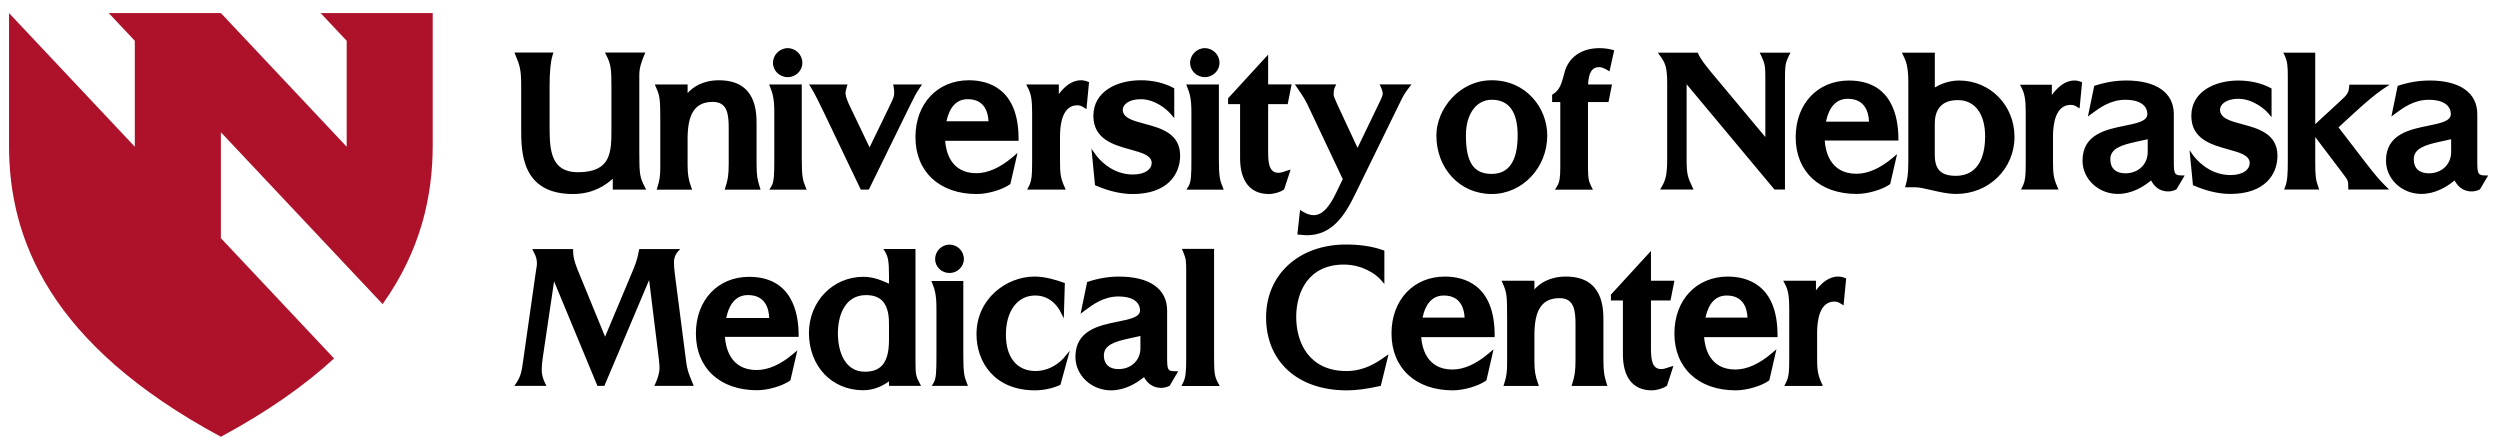 <?xml version="1.0" ?>
<svg xmlns="http://www.w3.org/2000/svg" viewBox="0 0 247 43.873">
	<g transform="matrix(1.333 0 0 -1.333 -819.02 803.69)">
		<g>
			<path d="m638.18 601.95 1.934-2.055v-7.851l-9.324 9.906h-8.314l1.934-2.055v-7.851l-9.324 9.906v-9.814c0-6.869 2.944-14.72 15.703-21.59 3.482 1.875 6.232 3.823 8.391 5.804l-8.391 8.917v7.85l11.988-12.738c2.843 3.999 3.713 8.022 3.713 11.756v9.814z" fill="#ad122a"/>
			<path d="m672.8 599.35c-0.59 0-1.09-0.499-1.09-1.088 0-0.585 0.489-1.062 1.09-1.062s1.088 0.477 1.088 1.062c0 0.601-0.488 1.088-1.088 1.088zm30.916 0c-0.59 0-1.088-0.499-1.088-1.088 0-0.585 0.488-1.062 1.088-1.062s1.09 0.477 1.09 1.062c0 0.601-0.489 1.088-1.09 1.088zm29.254 0c-1.35 0-2.324-0.693-2.604-1.852-0.218-0.851-0.362-1.256-0.833-1.553l-0.073-0.047v-0.545h0.605v-4.811c0-0.803-0.057-1.139-0.243-1.437l-0.154-0.245h2.815l-0.116 0.231c-0.183 0.364-0.25 0.584-0.25 1.45v4.811h1.52l0.261 1.307h-1.775c0.045 0.887 0.302 1.286 0.82 1.286 0.157 0 0.363-0.073 0.58-0.204l0.189-0.114 0.349 1.562-0.145 0.041c-0.361 0.102-0.747 0.119-0.945 0.119zm-80.424-0.324 0.092-0.223c0.311-0.741 0.41-1.077 0.41-2.232v-3.183c0-1.695-1.5e-4 -4.85 3.835-4.85 1.518 0 2.435 0.671 2.953 1.132v-0.807h2.477l-0.119 0.231c-0.351 0.688-0.391 0.941-0.391 2.449v5.83c0 0.528 0.167 0.978 0.354 1.431l0.091 0.221h-2.991l0.117-0.233c0.308-0.618 0.363-0.948 0.363-2.222v-3.183c0-1.722-4.1e-4 -3.208-2.435-3.234h-0.048c-1.938 0-2.099 1.529-2.099 3.234v3.183c0 1.028 0.073 1.784 0.218 2.247l0.066 0.208h-2.894zm84.75-0.012 0.151-0.212c0.383-0.535 0.541-0.804 0.541-2.07v-5.566c0-1.183-0.108-1.577-0.407-2.095l-0.116-0.201h2.477l-0.089 0.189c-0.344 0.73-0.425 0.945-0.425 2.062v5.553l6.514-7.805h0.776v8.159c0 0.989 0.024 1.232 0.309 1.79l0.1 0.195h-2.281l0.092-0.192c0.317-0.662 0.325-0.836 0.325-1.778v-4.283l-4.002 4.79-0.088 0.108c-0.331 0.41-0.708 0.876-0.882 1.274l-0.037 0.081h-2.959zm18.091 0 0.092-0.192c0.205-0.423 0.382-0.789 0.382-2.019v-5.878c0-1.041-0.094-1.368-0.193-1.715l-0.048-0.171h0.728c0.316 0 0.749-0.099 1.207-0.207 0.579-0.135 1.233-0.289 1.846-0.289 2.428 0 4.329 1.86 4.329 4.232 0 2.341-1.802 4.175-4.103 4.175-0.845 0-1.487-0.329-1.802-0.517v2.581h-2.438zm28.267 0 0.092-0.192c0.219-0.451 0.242-0.833 0.242-1.595v-6.133c0-1.134-0.029-1.589-0.204-2.043l-0.069-0.18h2.6l-0.063 0.177c-0.188 0.54-0.231 0.774-0.231 1.835v1.878l2.092-2.764c0.355-0.474 0.354-0.473 0.354-0.993v-0.133h3.035l-0.239 0.229c-0.434 0.42-0.775 0.83-1.331 1.535l-2.186 2.845c1.199 1.08 2.409 2.311 3.788 3.161h-2.987l-0.01-0.122c-0.039-0.461-0.096-0.589-0.749-1.172l-1.768-1.63v5.298h-2.367zm-75.243-0.145-2.925-3.19-0.042-0.045v-0.434h0.888v-3.995c0-1.72 0.756-2.667 2.131-2.667 0.365 0 0.834 0.133 1.091 0.311l0.044 0.031 0.479 1.471-0.294-0.091c-0.04-0.012-0.08-0.027-0.123-0.041-0.149-0.051-0.317-0.107-0.492-0.107-0.698 0-0.756 0.77-0.756 1.559v3.53h1.45l0.289 1.46h-1.739v2.209zm-40.695-1.9c-1.238 0-1.958-0.528-2.333-0.948v0.637h-2.433l0.098-0.223c0.285-0.65 0.311-0.861 0.311-2.512v-3.368c0-0.651-0.05-1.011-0.204-1.484l-0.067-0.211h2.632l-0.079 0.215c-0.188 0.51-0.258 0.941-0.258 1.592v1.973c0 1.887 0.577 2.726 1.868 2.726 1.089 0 1.179-0.93 1.179-1.967v-2.619c0-0.879-0.075-1.21-0.233-1.711l-0.066-0.209h2.66l-0.063 0.208c-0.162 0.523-0.233 0.794-0.233 1.727v2.902c0 0.895-2.4e-4 3.271-2.779 3.271zm18.517 0c-2.333 0-3.962-1.734-3.962-4.216 0-2.561 1.782-4.216 4.54-4.216 0.808 0 1.881 0.31 2.443 0.706l0.05 0.035 0.532 2.303-0.368-0.311c-0.931-0.789-1.836-1.188-2.687-1.188-1.928 0-2.257 1.666-2.309 2.398h5.442v0.16c0 3.767-2.306 4.329-3.681 4.329zm8.31 0c-0.703 0-1.236-0.485-1.644-1.02v0.71h-2.424l0.125-0.234c0.245-0.462 0.319-0.902 0.319-1.882v-3.549c0-1.112-0.033-1.475-0.25-1.9l-0.12-0.231h2.861l-0.1 0.224c-0.285 0.636-0.325 0.978-0.325 1.907v1.816c0 0.861 0.165 2.304 1.276 2.304 0.175 0 0.3-0.039 0.463-0.144l0.221-0.142 0.192 2.001-0.111 0.044c-0.159 0.063-0.321 0.095-0.482 0.095zm4.427 0c-1.748 0-3.511-0.815-3.511-2.638 0-1.739 1.518-2.158 2.739-2.495 0.849-0.234 1.583-0.438 1.583-0.998 0-0.426-0.434-0.854-1.403-0.854-1.638 0-2.61 1.28-2.716 1.427l-0.346 0.48 0.264-2.698 0.085-0.037c0.912-0.399 1.868-0.62 2.698-0.62 2.6 0 3.526 1.473 3.526 2.851 0 1.652-1.456 2.041-2.625 2.353-0.874 0.233-1.629 0.434-1.629 1.055 0 0.298 0.363 0.771 1.335 0.771 1.068 0 1.949-0.773 2.199-1.071l0.284-0.335v2.212l-0.085 0.044c-0.684 0.363-1.514 0.554-2.398 0.554zm26.014 0c-2.419 0-4.103-2.154-4.103-4.088 0-2.476 1.763-4.343 4.103-4.343 2.27 0 4.116 1.949 4.116 4.343 0 2.011-1.54 4.088-4.116 4.088zm26.476-0.019c-2.325 0-3.948-1.728-3.948-4.203 0-2.553 1.776-4.203 4.528-4.203 0.804 0 1.875 0.31 2.436 0.703l0.041 0.028 0.511 2.222-0.305-0.259c-0.94-0.795-1.852-1.198-2.711-1.198-1.984 0-2.301 1.736-2.347 2.461h5.461v0.133c0 1.612-0.477 4.315-3.667 4.315zm16.714 0c-0.721 0-1.264-0.52-1.676-1.075v0.765h-2.361l0.103-0.196c0.249-0.469 0.324-0.912 0.324-1.901v-3.561c0-1.121-0.031-1.486-0.252-1.917l-0.1-0.193h2.782l-0.082 0.188c-0.287 0.642-0.328 0.986-0.328 1.923v1.824c0 0.873 0.17 2.338 1.308 2.338 0.18 0 0.311-0.04 0.479-0.148l0.183-0.117 0.186 1.942-0.092 0.035c-0.157 0.063-0.315 0.095-0.473 0.095zm3.829 0c-0.76 0-1.529-0.125-2.288-0.374l-0.075-0.023-0.469-2.271 0.281 0.209c0.587 0.436 1.389 1.033 2.506 1.033 1.014 0 1.619-0.398 1.619-1.066 0-0.518-0.769-0.675-1.66-0.855-1.401-0.284-3.144-0.636-3.144-2.593 0-1.359 1.175-2.465 2.619-2.465 1.022 0 1.883 0.518 2.461 0.998 0.193-0.344 0.536-0.814 1.283-0.814 0.186 0 0.421 0.059 0.574 0.144l0.032 0.019 0.601 1.018-0.227 0.004c-0.518 0.012-0.577 0.115-0.577 1.011v3.535c0 1.583-1.289 2.492-3.538 2.492zm8.322 0c-1.736 0-3.488-0.811-3.488-2.621 0-1.725 1.51-2.142 2.723-2.478 0.861-0.237 1.604-0.443 1.604-1.025 0-0.44-0.442-0.883-1.431-0.883-1.652 0-2.635 1.294-2.741 1.441l-0.287 0.401 0.252-2.59 0.072-0.031c0.909-0.399 1.863-0.62 2.689-0.62 2.582 0 3.502 1.463 3.502 2.832 0 1.637-1.446 2.024-2.607 2.335-0.886 0.237-1.649 0.44-1.649 1.084 0 0.321 0.363 0.8 1.361 0.8 1.079 0 1.973-0.781 2.225-1.083l0.234-0.28v2.127l-0.07 0.038c-0.681 0.361-1.507 0.552-2.389 0.552zm14.168 0c-0.76 0-1.529-0.125-2.288-0.374l-0.073-0.023-0.467-2.271 0.28 0.209c0.585 0.436 1.389 1.033 2.506 1.033 1.014 0 1.619-0.398 1.619-1.066 0-0.518-0.769-0.675-1.66-0.855-1.401-0.284-3.145-0.636-3.145-2.593 0-1.359 1.176-2.465 2.621-2.465 1.02 0 1.884 0.518 2.462 0.998 0.192-0.344 0.535-0.814 1.283-0.814 0.185 0 0.42 0.059 0.573 0.144l0.031 0.019 0.602 1.018-0.229 0.004c-0.517 0.012-0.576 0.115-0.576 1.011v3.535c0 1.583-1.29 2.492-3.539 2.492zm-120.11-0.29 0.155-0.245c0.233-0.372 0.64-1.187 0.918-1.772l2.763-5.78h0.595l3.072 6.271c0.281 0.576 0.417 0.85 0.706 1.276l0.17 0.25h-2.14l0.034-0.189c0.026-0.145 0.041-0.291 0.041-0.435 0-0.254-0.042-0.355-0.366-1.03l-1.46-3.01-1.475 3.081c-0.205 0.427-0.309 0.75-0.309 0.959 0 0.095 0.035 0.218 0.069 0.338l0.079 0.286h-2.851zm36.013 0 0.198-0.29c0.478-0.703 0.578-0.85 0.904-1.559l2.445-5.169-0.473-0.976c-0.543-1.157-1.079-1.696-1.686-1.696-0.234 0-0.522 0.093-0.791 0.258l-0.215 0.132-0.201-1.822 0.166-0.013c0.061-5e-3 0.121-0.011 0.18-0.016 0.122-0.013 0.242-0.026 0.368-0.026 1.84 0 2.796 1.446 3.552 3.006l3.29 6.724c0.312 0.637 0.367 0.753 0.706 1.191l0.199 0.258h-2.364l0.105-0.227c0.084-0.184 0.126-0.342 0.126-0.482 0-0.091-0.087-0.29-0.151-0.437l-1.715-3.557-1.477 3.17-0.092 0.209c-0.139 0.311-0.204 0.454-0.204 0.586 0 0.171 0.01 0.35 0.084 0.51l0.107 0.227h-3.06zm-38.974-0.001 0.088-0.217c0.18-0.458 0.299-0.836 0.299-1.857v-3.464c0-1.182-0.02-1.694-0.217-2.014l-0.149-0.245h2.761l-0.088 0.22c-0.188 0.47-0.271 0.731-0.271 2.039v5.539h-2.423zm30.917 0 0.085-0.217c0.181-0.458 0.3-0.836 0.3-1.857v-3.464c0-1.124-0.01-1.679-0.217-2.014l-0.151-0.245h2.763l-0.088 0.22c-0.188 0.469-0.27 0.73-0.27 2.039v5.539h-2.423zm49.034-1.063c1.287 0 1.548-1.008 1.575-1.696h-3.192c0.241 1.126 0.785 1.696 1.617 1.696zm-65.227-0.029c1.242 0 1.507-0.962 1.54-1.638h-3.119c0.241 1.088 0.771 1.638 1.579 1.638zm38.836-0.042c1.277 0 1.923-0.888 1.923-2.643 0-1.893-0.647-2.853-1.923-2.853-1.339 0-1.912 0.853-1.912 2.853 0 1.581 0.768 2.643 1.912 2.643zm34.542-0.026c1.27 0 2.029-1.008 2.029-2.694 0-1.09-0.282-2.918-2.169-2.918-1.095 0-1.562 0.463-1.562 1.548v2.317c0 0.798 0.295 1.746 1.702 1.746zm14.08-2.9v-0.951c0-0.914-0.698-1.576-1.661-1.576-0.706 0-1.11 0.378-1.11 1.039 0 0.804 0.836 1.057 1.846 1.283l0.926 0.205zm22.49 0v-0.951c0-0.914-0.698-1.576-1.661-1.576-0.706 0-1.109 0.378-1.109 1.039 0 0.804 0.836 1.057 1.844 1.283l0.926 0.205zm-81.902-7.803c-3.493 0-5.933-2.218-5.933-5.398 0-3.287 2.35-5.413 5.99-5.413 0.673 0 1.462 0.102 2.414 0.313l0.098 0.022 0.574 2.335-0.347-0.239c-0.543-0.374-1.452-0.999-2.769-0.999-2.749 0-3.727 2.071-3.727 4.008 0 1.877 0.928 3.883 3.53 3.883 1.393 0 2.391-0.729 2.725-1.115l0.28-0.324v2.47l-0.105 0.04c-0.779 0.277-1.698 0.416-2.731 0.416zm-29.398-0.007c-0.577 0-1.066-0.489-1.066-1.068 0-0.572 0.479-1.037 1.066-1.037s1.066 0.465 1.066 1.037c0 0.588-0.479 1.068-1.066 1.068zm17.224-0.316 0.094-0.221c0.227-0.533 0.227-0.681 0.227-1.642v-6.281c0-1.045-0.052-1.428-0.236-1.786l-0.12-0.233h2.84l-0.127 0.236c-0.232 0.426-0.291 0.68-0.291 1.783v8.145h-2.386zm-22.119-0.009 0.119-0.202c0.216-0.364 0.293-0.687 0.293-1.783v-0.586c-0.597 0.267-1.171 0.508-1.901 0.508-2.262 0-4.033-1.829-4.033-4.162 0-2.459 1.69-4.245 4.019-4.245 0.871 0 1.52 0.378 1.915 0.659v-0.334h2.373l-0.101 0.195c-0.263 0.511-0.309 0.603-0.309 1.592v8.357h-2.374zm-26.029-0.001 0.144-0.299c0.109-0.219 0.202-0.409 0.202-0.781 0-0.113-0.022-0.246-0.047-0.387-0.019-0.107-0.04-0.22-0.051-0.33l-0.932-6.543c-0.095-0.742-0.185-1.128-0.501-1.595l-0.142-0.208h2.374l-0.095 0.193c-0.17 0.338-0.253 0.674-0.253 1 0 0.267 0.034 0.552 0.073 0.855l0.844 5.698 3.212-7.748h0.516l3.316 7.844 0.729-5.912c5e-3 -0.078 0.013-0.152 0.019-0.226 0.012-0.12 0.023-0.237 0.023-0.357 0-0.431-0.16-0.848-0.299-1.162l-0.085-0.188h2.917l-0.072 0.182c-0.039 0.102-0.078 0.198-0.116 0.289-0.17 0.416-0.302 0.744-0.371 1.333l-0.834 6.458c-0.048 0.35-0.069 0.645-0.069 0.929 0 0.307 0.13 0.587 0.261 0.729l0.205 0.223h-2.931l-0.111-0.009-0.022-0.107c-0.084-0.432-0.139-0.717-0.413-1.392l-2.095-4.989-2.067 5.042c-0.225 0.577-0.302 0.911-0.302 1.321v0.133h-3.029zm82.915-0.146-2.925-3.19-0.041-0.044v-0.435h0.888v-3.993c0-1.719 0.756-2.667 2.131-2.667 0.365 0 0.833 0.133 1.09 0.311l0.045 0.029 0.478 1.471-0.294-0.089c-0.039-0.012-0.08-0.027-0.123-0.041-0.149-0.051-0.317-0.107-0.492-0.107-0.698 0-0.756 0.77-0.756 1.559v3.529h1.45l0.289 1.46h-1.739v2.209zm-45.691-1.898c-2.068 0-4.299-1.634-4.299-4.271 0-2.072 1.339-4.16 4.329-4.16 0.629 0 1.278 0.135 1.825 0.379l0.069 0.031 0.691 2.521-0.469-0.557c-0.032-0.038-0.809-0.942-2.074-0.942-1.373 0-2.191 1.003-2.191 2.685 0 1.767 0.854 2.911 2.177 2.911 1.181 0 1.731-0.949 1.83-1.14l0.284-0.549 0.078 2.606-0.107 0.04c-0.448 0.167-1.323 0.447-2.142 0.447zm6.278 0c-0.759 0-1.529-0.126-2.288-0.375l-0.088-0.028-0.485-2.348 0.337 0.252c0.581 0.432 1.376 1.025 2.481 1.025 0.993 0 1.586-0.389 1.586-1.039 0-0.495-0.755-0.647-1.632-0.825-1.406-0.285-3.155-0.639-3.155-2.612 0-1.37 1.183-2.483 2.638-2.483 1.01 0 1.866 0.506 2.445 0.98 0.198-0.344 0.546-0.797 1.286-0.797 0.189 0 0.431 0.06 0.586 0.146l0.037 0.021 0.625 1.062-0.272 0.006c-0.478 0.01-0.548 0.073-0.548 0.981v3.52c0 1.596-1.294 2.512-3.554 2.512zm24.145 0c-2.332 0-3.962-1.734-3.962-4.216 0-2.561 1.782-4.216 4.54-4.216 0.808 0 1.882 0.31 2.445 0.705l0.051 0.035 0.529 2.304-0.366-0.311c-0.932-0.789-1.836-1.19-2.687-1.19-1.928 0-2.258 1.668-2.31 2.399h5.442v0.16c0 3.767-2.306 4.329-3.681 4.329zm8.963 0c-1.236 0-1.957-0.53-2.333-0.949v0.639h-2.432l0.098-0.223c0.284-0.65 0.311-0.862 0.311-2.514v-3.366c0-0.651-0.05-1.013-0.204-1.485l-0.067-0.209h2.632l-0.079 0.215c-0.189 0.51-0.259 0.942-0.259 1.592v1.972c0 1.887 0.577 2.728 1.869 2.728 1.088 0 1.178-0.93 1.178-1.967v-2.619c0-0.878-0.073-1.211-0.231-1.712l-0.064-0.208h2.657l-0.063 0.207c-0.161 0.524-0.231 0.796-0.231 1.728v2.9c0 0.895-4.1e-4 3.272-2.78 3.272zm12.007 0c-2.333 0-3.964-1.734-3.964-4.216 0-2.561 1.783-4.216 4.541-4.216 0.808 0 1.881 0.31 2.443 0.705l0.05 0.035 0.53 2.304-0.366-0.311c-0.931-0.789-1.835-1.19-2.687-1.19-1.927 0-2.258 1.668-2.31 2.399h5.442v0.16c0 3.767-2.306 4.329-3.68 4.329zm8.172 0c-0.702 0-1.236-0.485-1.644-1.02v0.709h-2.426l0.125-0.234c0.245-0.462 0.321-0.901 0.321-1.882v-3.549c0-1.112-0.032-1.474-0.25-1.898l-0.12-0.233h2.861l-0.101 0.226c-0.284 0.634-0.325 0.976-0.325 1.906v1.816c0 0.861 0.168 2.306 1.277 2.306 0.175 0 0.3-0.04 0.463-0.145l0.221-0.141 0.192 2.001-0.113 0.044c-0.159 0.063-0.32 0.095-0.48 0.095zm-80.713-0.018c-2.324 0-3.948-1.728-3.948-4.203 0-2.553 1.776-4.203 4.528-4.203 0.805 0 1.875 0.31 2.436 0.703l0.041 0.028 0.513 2.222-0.308-0.259c-0.939-0.795-1.852-1.197-2.711-1.197-1.982 0-2.3 1.734-2.347 2.459h5.462v0.133c0 1.612-0.476 4.315-3.667 4.315zm13.507-0.311 0.072-0.182c0.183-0.464 0.302-0.845 0.302-1.873v-3.476c0-1.217-0.019-1.707-0.221-2.035l-0.125-0.204h2.682l-0.073 0.183c-0.189 0.474-0.272 0.738-0.272 2.055v5.531h-2.364zm-13.592-1.043c1.286 0 1.546-1.009 1.573-1.698h-3.19c0.242 1.126 0.785 1.698 1.617 1.698zm8.747-0.001c0.522 0 0.925-0.14 1.2-0.417 0.466-0.473 0.51-1.274 0.502-1.837v-0.863c9e-3 -0.77-0.048-1.626-0.543-2.128-0.289-0.293-0.697-0.435-1.245-0.435-1.475 0-2 1.47-2 2.846 0 1.371 0.548 2.834 2.086 2.834zm42.825-0.032c1.242 0 1.506-0.962 1.54-1.638h-3.12c0.241 1.088 0.773 1.638 1.581 1.638zm20.968 0c1.242 0 1.509-0.962 1.541-1.638h-3.119c0.241 1.088 0.77 1.638 1.578 1.638zm-43.456-2.997v-0.913c0-0.895-0.685-1.544-1.629-1.544-0.686 0-1.08 0.367-1.08 1.008 0 0.782 0.822 1.031 1.818 1.252l0.891 0.196z"/>
		</g>
	</g>
</svg>